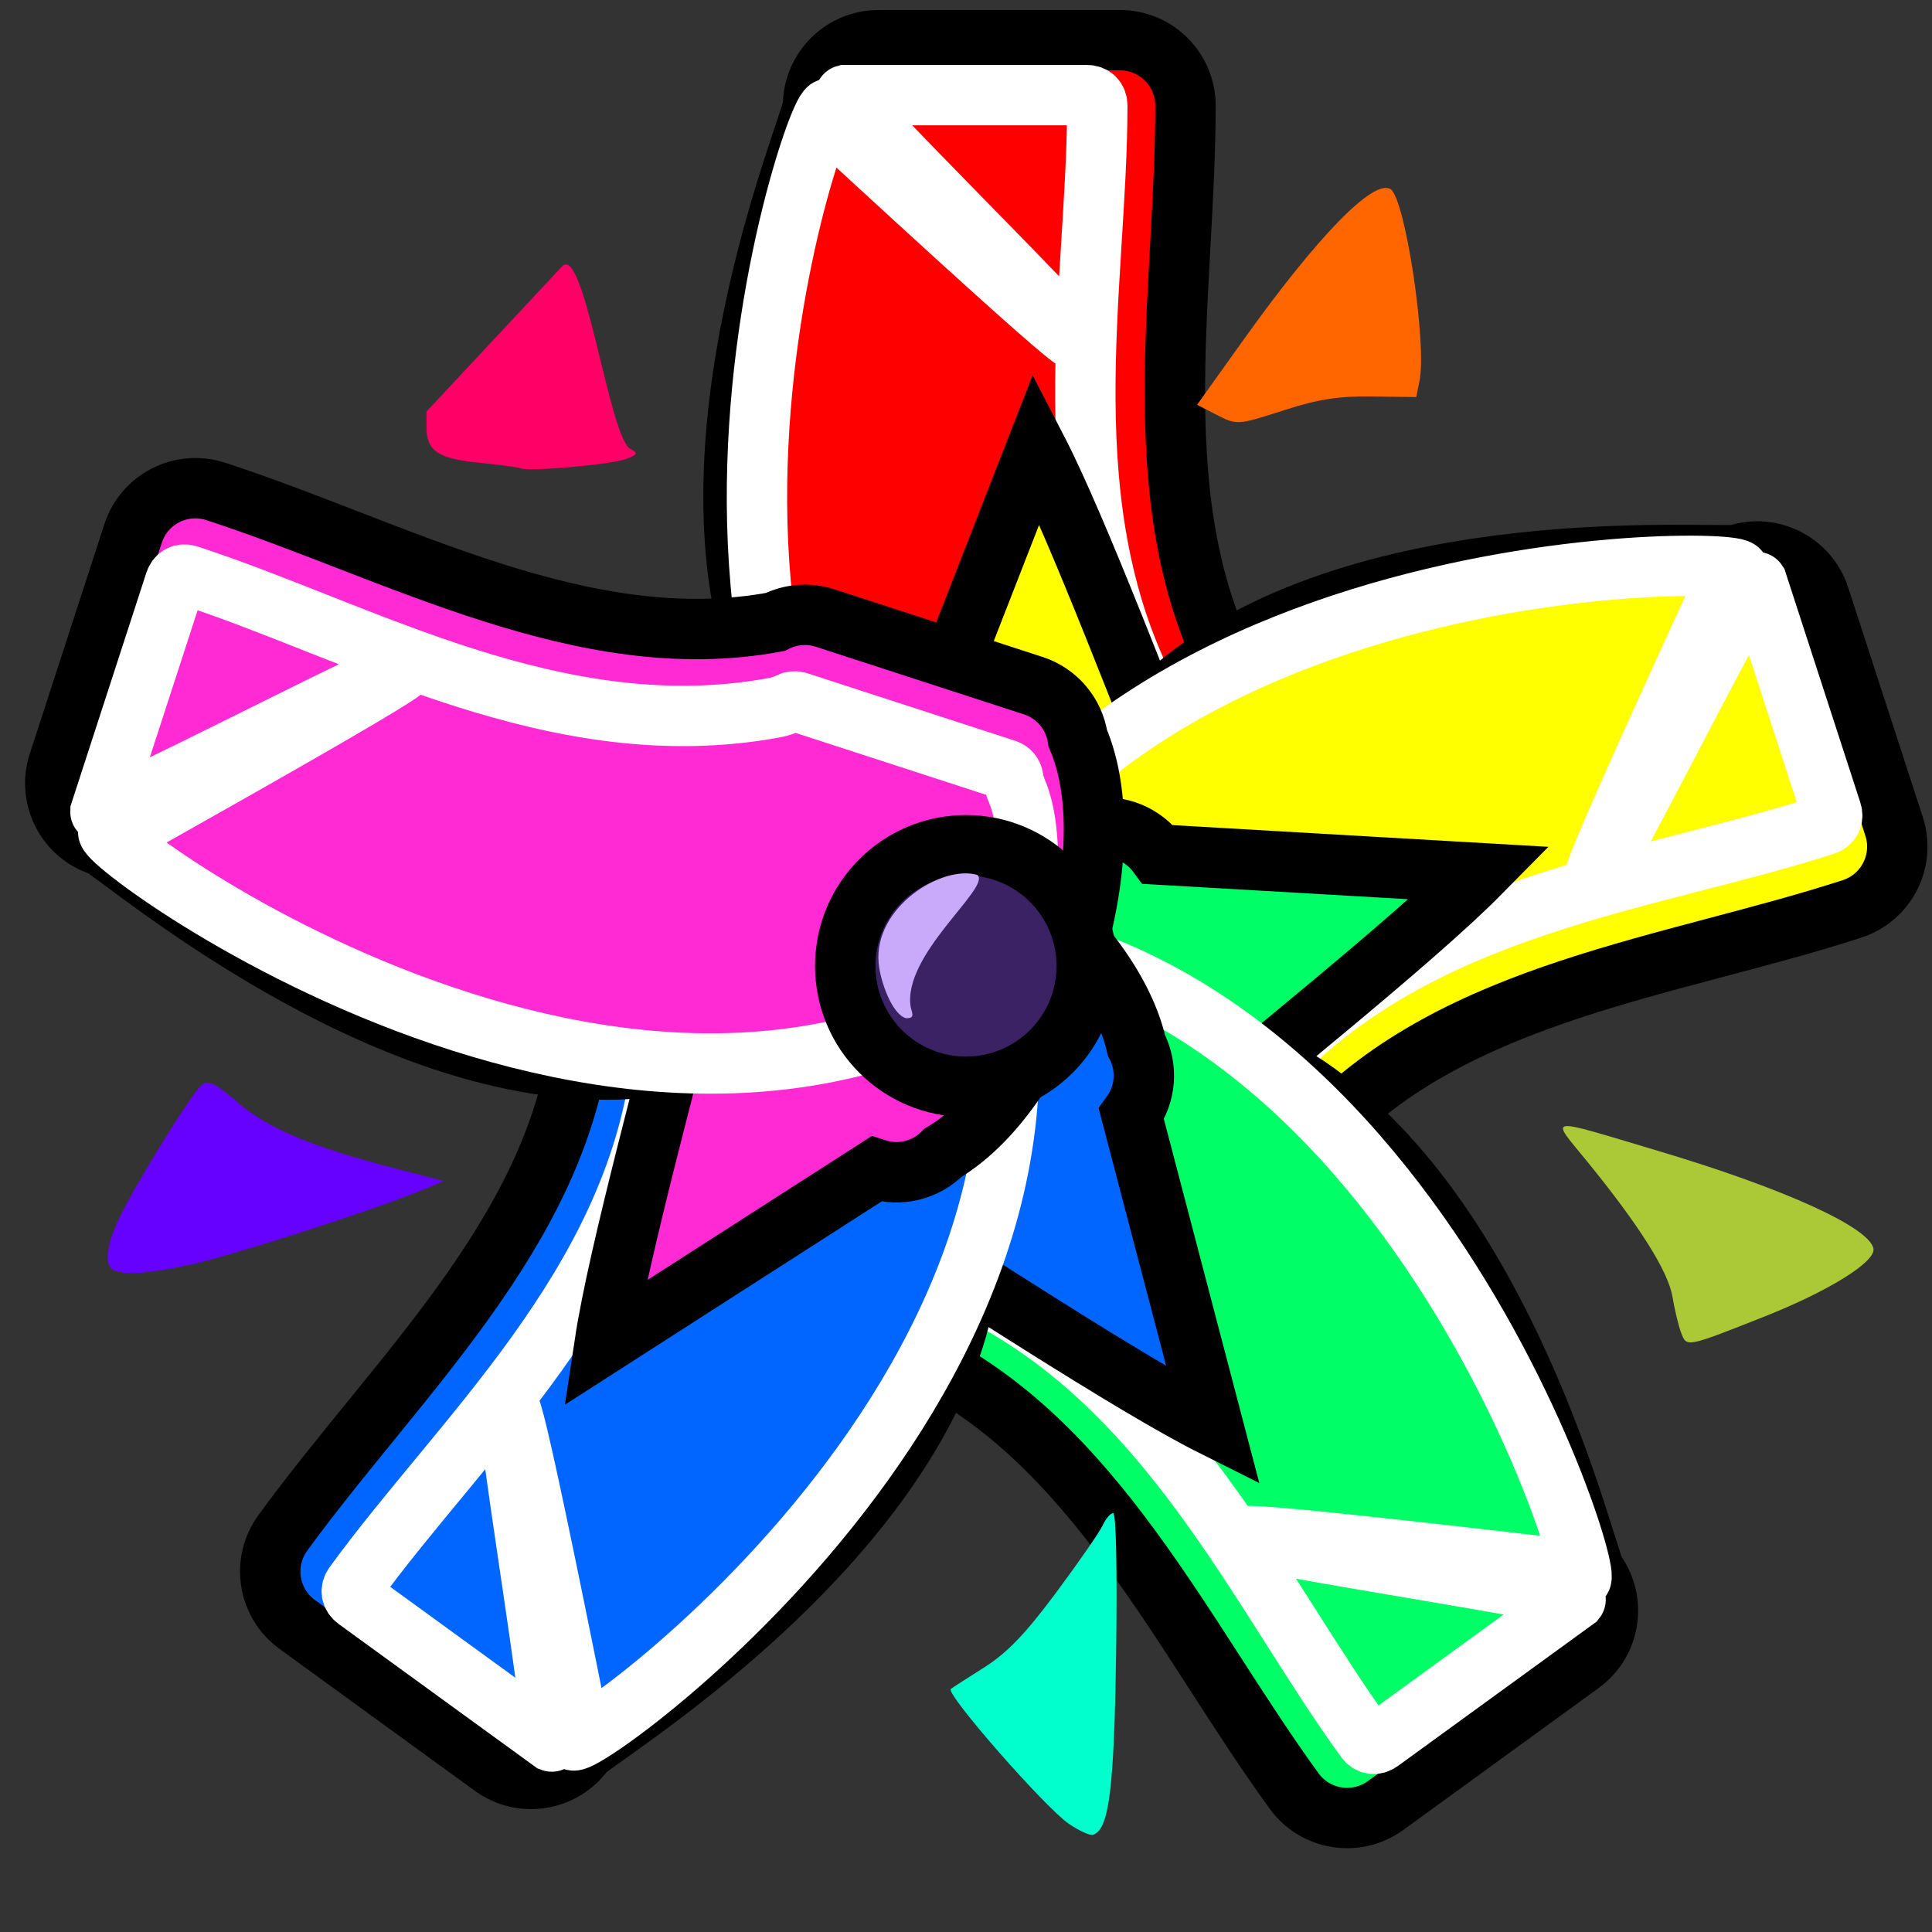 <?xml version="1.0" encoding="UTF-8" standalone="no"?>
<svg
   xmlns:dc="http://purl.org/dc/elements/1.1/"
   xmlns:cc="http://creativecommons.org/ns#"
   xmlns:rdf="http://www.w3.org/1999/02/22-rdf-syntax-ns#"
   xmlns:svg="http://www.w3.org/2000/svg"
   xmlns="http://www.w3.org/2000/svg"
   xmlns:xlink="http://www.w3.org/1999/xlink"
   xmlns:sodipodi="http://sodipodi.sourceforge.net/DTD/sodipodi-0.dtd"
   xmlns:inkscape="http://www.inkscape.org/namespaces/inkscape"
   width="512.0px"
   height="512.0px"
   viewBox="0 0 512.0 512.0"
   version="1.1"
   id="SVGRoot"
   sodipodi:docname="anypalette-logo.svg"
   inkscape:version="1.0.1 (0767f8302a, 2020-10-17)">
  <rect x="0" y="0" width="512.0" height="512.0" fill="#333333" stroke="none"/>
  <defs
     id="defs857">
    <inkscape:path-effect
       effect="spiro"
       id="path-effect1459"
       is_visible="true"
       lpeversion="1" />
  </defs>
  <sodipodi:namedview
     id="base"
     pagecolor="#ffffff"
     bordercolor="#666666"
     borderopacity="1.0"
     inkscape:pageopacity="0.0"
     inkscape:pageshadow="2"
     inkscape:zoom="0.7"
     inkscape:cx="458.88485"
     inkscape:cy="53.900406"
     inkscape:document-units="px"
     inkscape:current-layer="g1480"
     inkscape:document-rotation="0"
     showgrid="false"
     inkscape:window-width="1848"
     inkscape:window-height="1016"
     inkscape:window-x="72"
     inkscape:window-y="27"
     inkscape:window-maximized="1"
     showguides="false"
     inkscape:guide-bbox="true"
     inkscape:snap-object-midpoints="true"
     inkscape:snap-center="true"
     inkscape:snap-global="true">
    <inkscape:grid
       type="xygrid"
       id="grid1427"
       empspacing="32" />
    <sodipodi:guide
       position="256,256"
       orientation="0,-1"
       id="guide1484" />
    <sodipodi:guide
       position="256,256"
       orientation="1,0"
       id="guide2688" />
  </sodipodi:namedview>
  <g
     inkscape:label="Layer 1"
     inkscape:groupmode="layer"
     id="layer1">
    <g
       id="g1480"
       inkscape:transform-center-y="-109.48364"
       inkscape:tile-cx="256"
       inkscape:tile-cy="256"
       inkscape:tile-w="152.8738"
       inkscape:tile-h="289.90652"
       inkscape:tile-x0="179.5631"
       inkscape:tile-y0="1.5630971"
       transform="translate(416,-23.508)">
      <path
         id="path1461"
         style="font-variation-settings:normal;opacity:1;vector-effect:none;fill-opacity:1;stroke:#000000;stroke-width:16;stroke-linecap:butt;stroke-linejoin:miter;stroke-miterlimit:4;stroke-dasharray:none;stroke-dashoffset:0;stroke-opacity:1;stop-color:#000000;stop-opacity:1"
         d="m 232.817,10.654 c -9.58,5.48e-4 -17.345,7.766 -17.346,17.346 -0.467,5.501 -36.907,90.752 -12.92,151.734 140.362,6.808 -23.132,8.146 -71.233,16.105 l 66.153,54.16 c 4.2e-4,6.57 3.712,12.575 9.588,15.514 25.758,22.486 89.758,22.486 115.516,0 5.876,-2.938 9.587,-8.944 9.588,-15.514 v -58 c 8e-5,-4.6 -1.827,-9.012 -5.08,-12.266 -24.688,-45.416 -12.92,-101.466 -12.92,-151.734 -5.5e-4,-9.58 -7.766,-17.345 -17.346,-17.346 z"
         sodipodi:nodetypes="ccccccccccccc" />
      <path
         id="use1513"
         style="font-variation-settings:normal;vector-effect:none;fill-opacity:1;stroke:#ffffff;stroke-width:16;stroke-linecap:butt;stroke-linejoin:miter;stroke-miterlimit:4;stroke-dasharray:none;stroke-dashoffset:0;stroke-opacity:1;stop-color:#000000"
         d="m 224,25.207 c -3.14,0.89 141.937,141.393 -4.392,6.433 4.783,-27.573 -65.034,152.926 36.392,236.184 20.009,0 39.807,-5.957 48.188,-13.273 0.929,-0.811 1.958,-1.501 3.061,-2.053 0.974,-0.487 1.545,-1.409 1.545,-2.498 v -58 c 1e-5,-0.746 -0.291,-1.447 -0.818,-1.975 -0.988,-0.988 -1.829,-2.113 -2.496,-3.34 C 277.464,135.15 290.793,75.997 290.793,28 290.793,26.285 289.715,25.207 288,25.207 Z"
         sodipodi:nodetypes="cccssccccscc" />
    </g>
    <use
       x="0"
       y="0"
       inkscape:tiled-clone-of="#g1480"
       xlink:href="#g1480"
       fill="#ff0000"
       stroke="#ff0000"
       id="use2670"
       inkscape:transform-center-y="-109.48364"
       width="100%"
       height="100%"
       transform="translate(-416,23.508)" />
    <use
       x="0"
       y="0"
       inkscape:tiled-clone-of="#g1480"
       xlink:href="#g1480"
       transform="rotate(72,447.822,-42.041)"
       fill="#ccff00"
       stroke="#ccff00"
       id="use2672"
       inkscape:transform-center-x="-106.44575"
       inkscape:transform-center-y="-27.597594"
       width="100%"
       height="100%"
       style="fill:#ffff00" />
    <use
       x="0"
       y="0"
       inkscape:tiled-clone-of="#g1480"
       xlink:href="#g1480"
       transform="rotate(144,460.181,176.663)"
       fill="#00ff66"
       stroke="#00ff66"
       id="use2674"
       inkscape:transform-center-x="-61.490337"
       inkscape:transform-center-y="89.365342"
       width="100%"
       height="100%" />
    <use
       x="0"
       y="0"
       inkscape:tiled-clone-of="#g1480"
       xlink:href="#g1480"
       transform="rotate(-144,467.819,311.829)"
       fill="#0066ff"
       stroke="#0066ff"
       id="use2676"
       inkscape:transform-center-x="61.490337"
       inkscape:transform-center-y="89.365342"
       width="100%"
       height="100%" />
    <use
       x="0"
       y="0"
       inkscape:tiled-clone-of="#g1480"
       xlink:href="#g1480"
       transform="rotate(-72,480.178,530.533)"
       fill="#cc00ff"
       stroke="#cc00ff"
       id="use2678"
       inkscape:transform-center-x="106.44575"
       inkscape:transform-center-y="-27.597594"
       width="100%"
       height="100%"
       style="fill:#ff2ad4" />
    <circle
       style="fill:#3a2264;stroke:#000000;stroke-width:16;stroke-opacity:1;stop-color:#000000"
       id="path2680"
       cx="256"
       cy="256"
       r="32" />
    <path
       style="font-variation-settings:normal;opacity:1;vector-effect:none;fill:#c8a9fa;fill-opacity:1;stroke:none;stroke-width:50;stroke-linecap:butt;stroke-linejoin:miter;stroke-miterlimit:4;stroke-dasharray:none;stroke-dashoffset:0;stroke-opacity:1;stop-color:#000000;stop-opacity:1"
       d="m 259.032,231.875 c 3.741,3.292 -20.025,21.118 -17.679,35.074 0.59,2.006 0.933,2.892 -1.196,2.897 -3.747,-0.919 -6.864,-9.807 -7.302,-14.551 -1.375,-14.887 16.795,-26.213 26.177,-23.42 z"
       id="path2684"
       sodipodi:nodetypes="cccsc" />
    <path
       style="fill:#ff0066;stroke:none;stroke-width:16;stroke-opacity:1;stop-color:#000000"
       d="m 138.026,124.119 c -0.786,-0.305 -5.774,-0.977 -11.084,-1.492 -10.798,-1.047 -13.916,-3.148 -13.916,-9.38 v -4.184 l 35.914,-38.448 c 5.874,-6.288 12.516,45.199 18.07,48.307 2.166,1.212 2.037,1.522 -1.127,2.721 -3.858,1.462 -25.514,3.385 -27.857,2.475 z"
       id="path2693"
       sodipodi:nodetypes="ssscssss" />
    <path
       style="fill:#6600ff;stroke:none;stroke-width:16;stroke-opacity:1;stop-color:#000000"
       d="m 30.192,336.627 c -2.585,-1.043 -2.145,-5.981 1.188,-13.329 3.725,-8.212 19.315,-33.475 22.068,-35.76 1.724,-1.431 3.442,-0.596 9.6,4.665 8.088,6.91 19.584,11.718 41.745,17.46 l 12.816,3.321 -5.58,2.332 c -12.642,5.282 -52.237,17.982 -62.491,20.043 -11.167,2.245 -16.12,2.569 -19.346,1.267 z"
       id="path2695" />
    <path
       style="fill:#ff6600;stroke:none;stroke-width:16;stroke-opacity:1;stop-color:#000000"
       d="m 321.824,109.63 -4.588,-2.355 12.238,-17.133 c 19.731,-27.623 34.535,-42.799 39.035,-40.018 3.847,2.378 9.671,40.823 7.687,50.744 l -0.872,4.359 -11.6,-0.159 c -8.864,-0.122 -14.295,0.707 -23.028,3.512 -13.083,4.203 -12.766,4.186 -18.873,1.05 z"
       id="path2701" />
    <path
       style="fill:#abc837;stroke:none;stroke-width:16;stroke-opacity:1;stop-color:#000000"
       d="m 445.519,353.207 c -0.688,-1.821 -1.719,-6.098 -2.29,-9.505 -1.138,-6.779 -8.697,-18.791 -22.525,-35.791 -9.975,-12.264 -11.738,-11.988 18.686,-2.919 33.318,9.931 55.998,20.223 57.092,25.906 0.669,3.476 -11.824,11.25 -29,18.047 -20.664,8.177 -20.496,8.145 -21.963,4.263 z"
       id="path2705" />
    <path
       style="fill:#00ffcc;stroke:none;stroke-width:16;stroke-opacity:1;stop-color:#000000"
       d="m 283.227,483.304 c -6.351,-4.353 -32.721,-34.48 -31.256,-35.71 0.307,-0.258 4.25,-2.801 8.761,-5.652 6.158,-3.892 10.923,-8.839 19.12,-19.852 6.005,-8.068 11.578,-16.115 12.385,-17.883 0.806,-1.768 2.054,-3.214 2.772,-3.214 0.769,0 1.089,15.131 0.777,36.786 -0.524,36.46 -1.867,47.075 -6.13,48.468 -0.795,0.26 -3.688,-1.065 -6.429,-2.943 z"
       id="path2709" />
  </g>
</svg>
